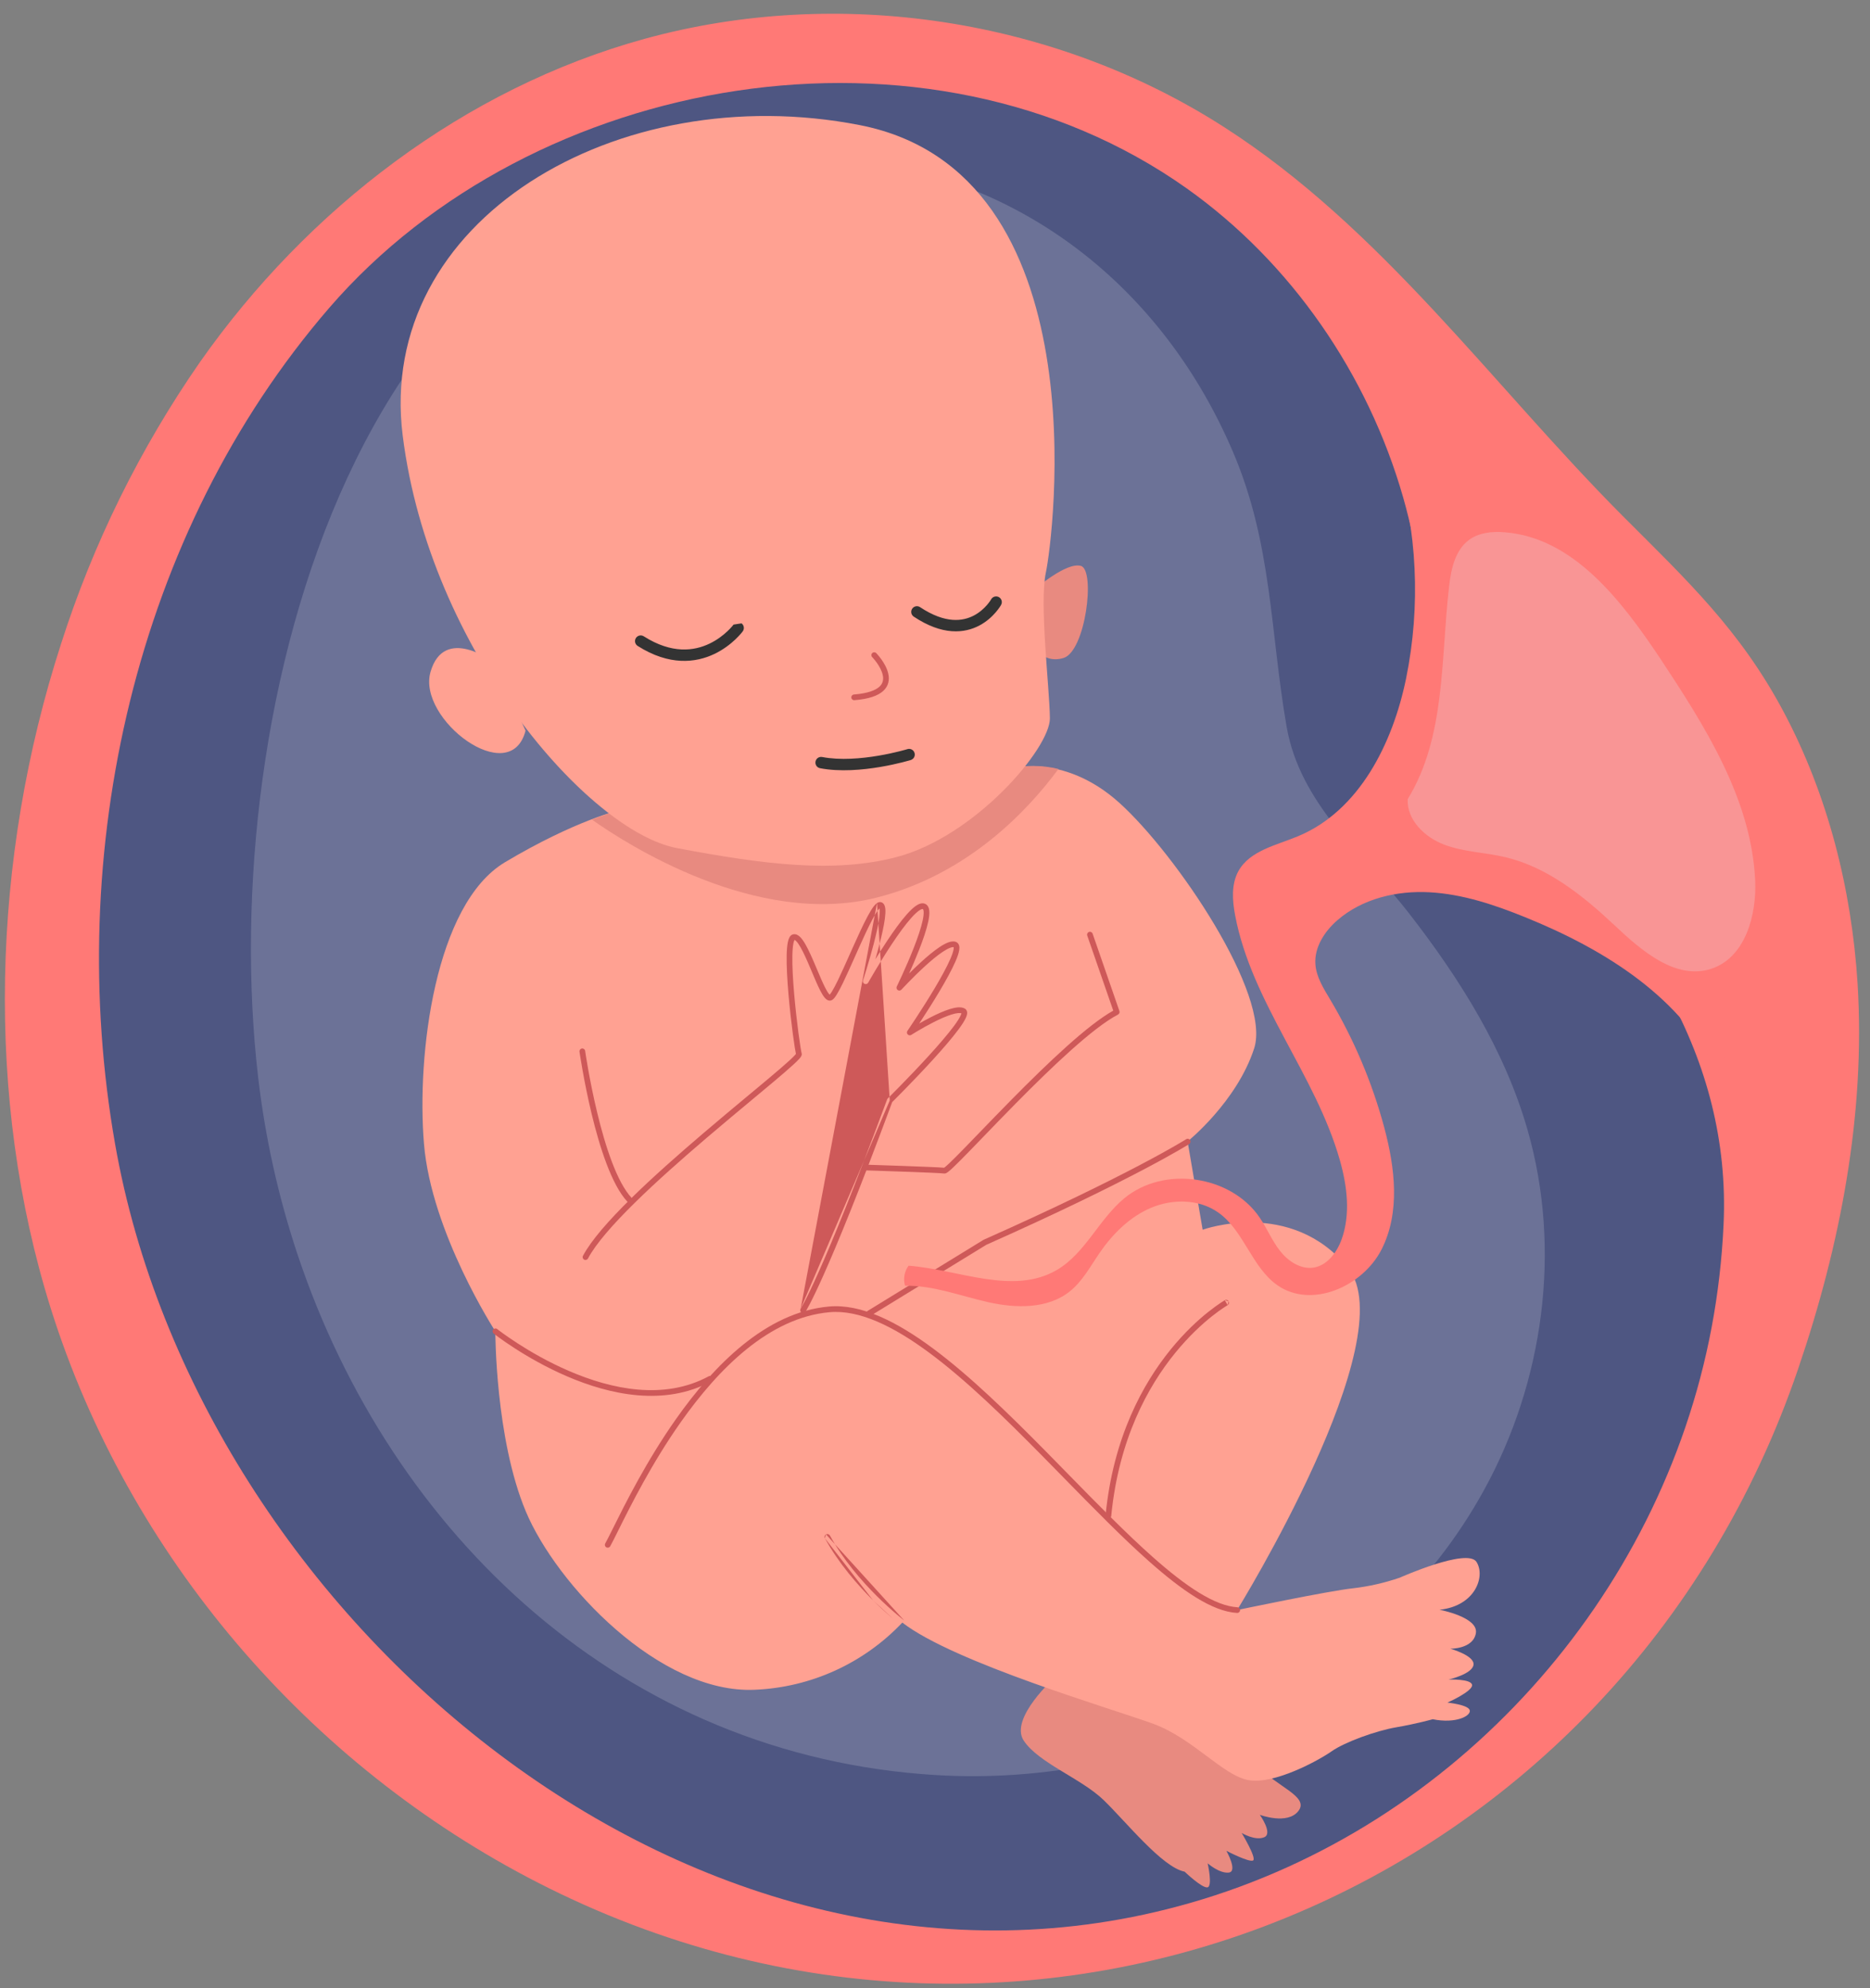 <svg width="127" height="135" viewBox="0 0 127 135" fill="none" xmlns="http://www.w3.org/2000/svg">
<rect x="0" y="0" width="127" height="135" fill="#808080" stroke="none"/>
<path d="M4.145 43.719C6.323 36.901 9.507 30.446 13.592 24.568C20.887 14.186 31.545 6.003 43.777 2.637C56.958 -0.987 71.635 1.247 83.137 8.632C93.865 15.518 101.324 26.113 110.202 35.029C114.562 39.389 118.183 42.787 121.121 48.306C124.146 53.987 125.753 60.377 126.157 66.784C126.702 75.651 124.985 84.548 122.118 92.944C110.011 128.461 70.231 145.078 36.534 127.824C20.906 119.818 8.72 105.61 3.447 88.834C-1.035 74.55 -0.578 58.314 4.145 43.719Z" fill="#FF7976"/>
<path d="M116.238 90.156C116.675 87.841 116.948 85.498 117.055 83.145C117.587 71.74 111.273 62.435 103.098 55.077C96.874 49.483 97.427 41.207 95.296 33.776C92.904 25.421 87.707 17.84 80.6 12.793C62.953 0.286 36.183 4.913 22.364 20.898C9.121 36.228 4.347 57.93 7.816 77.673C13.478 109.882 47.413 138.808 80.846 129.197C98.885 124.028 112.783 108.484 116.238 90.156Z" fill="#4E5682"/>
<path opacity="0.17" d="M20.195 85.134C26.55 104.209 42.349 119.243 63.563 120.518C78.317 121.409 93.538 114.368 100.784 101.171C104.847 93.791 106.068 84.82 103.744 76.719C102.185 71.285 99.141 66.454 95.702 62.023C92.579 57.998 88.296 54.603 87.38 49.341C86.257 42.896 86.407 36.937 83.739 30.688C78.633 18.723 67.972 10.886 54.819 10.635C24.182 10.052 14.652 48.439 17.53 73.122C18.004 77.207 18.897 81.232 20.195 85.134Z" fill="white"/>
<path d="M71.665 113.866C71.665 113.866 68.523 116.665 69.526 118.18C70.529 119.695 73.431 120.75 74.946 122.21C76.461 123.671 78.93 126.783 80.453 127.077C80.453 127.077 81.609 128.186 81.993 128.145C82.377 128.104 82.017 126.51 82.017 126.51C82.017 126.51 82.802 127.205 83.445 127.14C84.088 127.074 83.29 125.663 83.29 125.663C83.29 125.663 84.865 126.48 85.107 126.314C85.35 126.148 84.328 124.45 84.328 124.45C84.328 124.45 85.23 124.995 85.851 124.744C86.473 124.494 85.56 123.218 85.56 123.218C85.56 123.218 87.451 123.927 88.189 122.946C88.928 121.965 86.653 121.292 85.464 119.927C84.276 118.561 71.665 113.866 71.665 113.866Z" fill="#E88A80"/>
<path d="M68.392 52.205C68.392 52.205 72.161 51.028 76.022 54.51C79.883 57.993 86.35 67.558 85.175 71.182C84.001 74.806 80.655 77.499 80.655 77.499L81.677 83.493C81.677 83.493 87.671 81.314 91.549 86.082C95.427 90.851 84.017 109.316 84.017 109.316C84.017 109.316 90.233 108.01 91.901 107.836C92.98 107.71 94.043 107.468 95.07 107.114C95.07 107.114 99.653 105.073 100.275 106.046C100.896 107.018 100.201 109.043 97.765 109.294C97.765 109.294 100.411 109.792 100.234 110.88C100.057 111.967 98.498 111.94 98.498 111.94C98.498 111.94 100.152 112.398 100.073 113.03C99.994 113.662 98.381 114.035 98.381 114.035C98.381 114.035 99.929 113.97 99.975 114.403C100.021 114.836 98.302 115.599 98.302 115.599C98.302 115.599 99.727 115.741 99.817 116.12C99.907 116.499 98.893 117.046 97.302 116.728C97.302 116.728 96.212 117.036 94.833 117.273C93.454 117.51 91.339 118.273 90.432 118.908C89.525 119.543 86.538 121.167 84.802 120.864C83.066 120.562 81.052 118.049 78.352 117.049C75.652 116.049 64.822 112.904 61.28 110.166C58.661 112.934 55.065 114.57 51.257 114.727C44.802 115.019 37.793 107.588 35.711 102.62C33.629 97.653 33.64 90.388 33.64 90.388C33.64 90.388 29.302 83.712 28.795 77.67C28.288 71.629 29.536 61.38 34.297 58.541C39.057 55.701 42.093 54.998 42.093 54.998L68.392 52.205Z" fill="#FFA192"/>
<path fill-rule="evenodd" clip-rule="evenodd" d="M63.153 91.877C60.668 90.03 58.343 88.912 56.333 89.093C52.251 89.46 48.807 92.906 46.23 96.563C44.243 99.382 42.804 102.275 41.993 103.904C41.754 104.385 41.569 104.756 41.442 104.982C41.389 105.076 41.271 105.108 41.178 105.056C41.085 105.003 41.052 104.885 41.105 104.792C41.223 104.582 41.399 104.228 41.631 103.763C42.435 102.145 43.904 99.191 45.914 96.34C48.498 92.674 52.03 89.092 56.298 88.707C58.462 88.512 60.889 89.712 63.383 91.567C65.886 93.427 68.499 95.979 71.041 98.555C71.559 99.081 72.075 99.607 72.586 100.129C74.585 102.171 76.517 104.144 78.3 105.724C79.419 106.716 80.473 107.547 81.442 108.141C82.414 108.736 83.284 109.082 84.037 109.125C84.143 109.131 84.225 109.222 84.219 109.329C84.213 109.436 84.121 109.517 84.015 109.511C83.169 109.463 82.234 109.08 81.24 108.471C80.243 107.86 79.17 107.012 78.043 106.014C76.249 104.424 74.305 102.438 72.304 100.395C71.794 99.874 71.281 99.35 70.765 98.827C68.223 96.25 65.629 93.718 63.153 91.877Z" fill="#CE5959"/>
<path fill-rule="evenodd" clip-rule="evenodd" d="M83.374 88.616C83.467 88.563 83.5 88.445 83.447 88.352L83.374 88.616ZM83.447 88.352C83.395 88.259 83.276 88.227 83.184 88.279L83.447 88.352ZM83.184 88.279L83.279 88.448L83.184 88.279ZM83.279 88.448C83.184 88.279 83.183 88.279 83.183 88.279L83.183 88.279L83.182 88.28L83.177 88.283C83.173 88.285 83.168 88.288 83.161 88.292C83.146 88.301 83.126 88.313 83.099 88.329C83.046 88.362 82.968 88.411 82.87 88.477C82.673 88.608 82.392 88.807 82.052 89.078C81.373 89.619 80.459 90.451 79.512 91.614C77.619 93.942 75.601 97.593 75.083 102.893C75.073 102.999 75.15 103.094 75.257 103.104C75.363 103.115 75.458 103.037 75.468 102.931C75.978 97.715 77.961 94.134 79.812 91.858C80.739 90.72 81.633 89.907 82.293 89.38C82.624 89.117 82.896 88.924 83.084 88.799C83.179 88.736 83.252 88.69 83.301 88.659C83.326 88.644 83.345 88.633 83.357 88.626L83.371 88.618L83.374 88.616L83.374 88.616L83.374 88.616L83.374 88.616" fill="#CE5959"/>
<path fill-rule="evenodd" clip-rule="evenodd" d="M33.494 90.267C33.561 90.184 33.683 90.17 33.766 90.236L33.646 90.388L33.526 90.539C33.442 90.473 33.428 90.351 33.494 90.267ZM33.646 90.388C33.526 90.539 33.525 90.539 33.526 90.539L33.527 90.541L33.532 90.544L33.551 90.559C33.568 90.572 33.592 90.591 33.624 90.615C33.687 90.663 33.781 90.734 33.902 90.822C34.144 90.998 34.496 91.245 34.939 91.53C35.822 92.101 37.068 92.828 38.511 93.448C41.388 94.684 45.105 95.52 48.314 93.784C48.408 93.734 48.443 93.616 48.392 93.522C48.341 93.428 48.224 93.393 48.13 93.444C45.082 95.093 41.511 94.316 38.664 93.092C37.246 92.483 36.02 91.768 35.148 91.205C34.713 90.924 34.367 90.681 34.129 90.509C34.011 90.422 33.919 90.354 33.858 90.307C33.827 90.284 33.804 90.266 33.789 90.254L33.772 90.24L33.767 90.237L33.766 90.236L33.646 90.388Z" fill="#CE5959"/>
<path fill-rule="evenodd" clip-rule="evenodd" d="M59.563 61.314C59.634 61.266 59.749 61.216 59.874 61.266C59.976 61.306 60.035 61.389 60.069 61.466C60.102 61.542 60.119 61.63 60.127 61.72C60.143 61.899 60.127 62.128 60.094 62.381C60.026 62.89 59.879 63.539 59.714 64.173C59.629 64.502 59.538 64.829 59.451 65.133C59.692 64.74 59.97 64.299 60.261 63.862C60.697 63.205 61.167 62.551 61.587 62.078C61.797 61.842 62.001 61.643 62.189 61.511C62.364 61.389 62.581 61.284 62.789 61.351C63.017 61.425 63.093 61.645 63.112 61.838C63.132 62.039 63.101 62.291 63.044 62.563C62.928 63.111 62.688 63.805 62.424 64.479C62.198 65.059 61.95 65.631 61.741 66.096C61.977 65.861 62.248 65.598 62.53 65.34C62.954 64.952 63.409 64.569 63.813 64.3C64.015 64.166 64.211 64.056 64.389 63.989C64.561 63.925 64.752 63.888 64.921 63.951C65.04 63.996 65.109 64.093 65.138 64.198C65.165 64.294 65.161 64.402 65.145 64.506C65.113 64.715 65.02 64.98 64.893 65.271C64.639 65.856 64.225 66.602 63.79 67.33C63.354 68.06 62.894 68.78 62.542 69.317C62.502 69.377 62.464 69.435 62.427 69.491C62.67 69.352 62.953 69.196 63.249 69.047C63.663 68.837 64.106 68.637 64.496 68.515C64.691 68.454 64.879 68.411 65.048 68.397C65.213 68.384 65.383 68.398 65.523 68.477C65.651 68.549 65.687 68.678 65.684 68.787C65.68 68.889 65.644 68.998 65.596 69.103C65.5 69.316 65.326 69.585 65.106 69.881C64.665 70.478 64.012 71.231 63.341 71.966C62.669 72.702 61.974 73.424 61.448 73.963C61.185 74.232 60.964 74.455 60.809 74.611C60.731 74.689 60.67 74.751 60.628 74.792L60.594 74.826C58.33 80.928 56.861 84.482 55.956 86.511C55.503 87.529 55.191 88.164 54.991 88.547C54.891 88.738 54.82 88.866 54.772 88.948C54.748 88.989 54.731 89.017 54.719 89.037C54.713 89.047 54.708 89.054 54.705 89.059L54.701 89.065L54.699 89.067L54.699 89.068L54.699 89.068C54.699 89.068 54.699 89.068 54.538 88.96L54.699 89.068C54.639 89.156 54.519 89.18 54.43 89.12C54.342 89.06 54.318 88.94 54.378 88.852C54.378 88.852 54.378 88.852 54.378 88.852M60.427 74.719C60.291 74.582 60.291 74.581 60.291 74.581L60.307 74.565L60.355 74.518C60.396 74.477 60.457 74.416 60.534 74.338C60.689 74.183 60.909 73.96 61.172 73.692C61.696 73.156 62.387 72.436 63.055 71.705C63.724 70.972 64.366 70.232 64.795 69.651C65.011 69.359 65.165 69.118 65.243 68.944C65.274 68.876 65.289 68.828 65.294 68.797C65.248 68.783 65.179 68.775 65.079 68.783C64.95 68.793 64.792 68.828 64.612 68.885C64.251 68.997 63.83 69.186 63.424 69.392C63.019 69.597 62.635 69.815 62.352 69.982C62.211 70.065 62.096 70.136 62.015 70.185C61.975 70.21 61.944 70.23 61.923 70.243L61.899 70.258L61.891 70.263L61.891 70.263C61.813 70.313 61.712 70.301 61.648 70.235C61.584 70.169 61.575 70.067 61.627 69.991L61.787 70.1C61.627 69.991 61.627 69.991 61.627 69.991L61.628 69.99L61.638 69.975L61.67 69.928C61.698 69.886 61.739 69.826 61.791 69.748C61.895 69.593 62.043 69.372 62.218 69.105C62.568 68.57 63.026 67.855 63.458 67.132C63.891 66.406 64.294 65.678 64.539 65.116C64.662 64.833 64.738 64.606 64.763 64.447C64.774 64.375 64.772 64.331 64.767 64.309C64.726 64.301 64.65 64.305 64.525 64.352C64.386 64.404 64.217 64.496 64.027 64.622C63.648 64.874 63.21 65.242 62.791 65.625C62.374 66.007 61.981 66.399 61.693 66.696C61.548 66.844 61.43 66.969 61.348 67.056C61.307 67.099 61.275 67.134 61.254 67.157L61.229 67.183L61.223 67.19L61.221 67.192L61.078 67.062C60.904 66.977 60.904 66.977 60.904 66.977L60.905 66.976L60.912 66.962L60.933 66.919C60.951 66.881 60.978 66.825 61.012 66.753C61.08 66.61 61.175 66.406 61.288 66.159C61.513 65.666 61.803 65.006 62.064 64.338C62.326 63.668 62.556 62.999 62.665 62.483C62.72 62.223 62.741 62.018 62.727 61.876C62.72 61.806 62.705 61.764 62.693 61.742C62.682 61.724 62.675 61.721 62.67 61.719C62.652 61.714 62.576 61.712 62.411 61.828C62.26 61.934 62.079 62.107 61.877 62.335C61.474 62.788 61.017 63.424 60.583 64.076C60.15 64.727 59.745 65.387 59.448 65.886C59.3 66.135 59.178 66.343 59.094 66.489C59.052 66.562 59.019 66.619 58.997 66.658L58.972 66.703L58.965 66.714L58.964 66.717L58.964 66.718C58.964 66.718 58.963 66.718 58.795 66.623C58.611 66.563 58.611 66.563 58.611 66.563L58.611 66.562L58.615 66.549L58.629 66.508C58.64 66.472 58.657 66.419 58.679 66.352C58.721 66.217 58.782 66.024 58.853 65.791C58.994 65.326 59.176 64.704 59.34 64.076C59.503 63.445 59.646 62.815 59.71 62.33C59.742 62.086 59.754 61.89 59.741 61.754C59.739 61.723 59.735 61.697 59.731 61.676C59.71 61.697 59.685 61.725 59.656 61.761C59.547 61.899 59.414 62.117 59.262 62.398C58.962 62.957 58.609 63.73 58.254 64.524C58.191 64.666 58.127 64.809 58.064 64.951C57.775 65.598 57.492 66.234 57.245 66.742C57.094 67.052 56.955 67.32 56.832 67.517C56.772 67.615 56.712 67.701 56.655 67.768C56.605 67.826 56.53 67.901 56.434 67.927C56.332 67.955 56.239 67.925 56.17 67.883C56.104 67.843 56.046 67.785 55.995 67.723C55.895 67.6 55.792 67.424 55.691 67.226C55.516 66.881 55.326 66.429 55.133 65.971C55.101 65.898 55.07 65.824 55.039 65.75C54.812 65.213 54.583 64.69 54.366 64.312C54.257 64.122 54.158 63.981 54.071 63.895C54.028 63.853 53.995 63.831 53.973 63.82C53.969 63.818 53.965 63.817 53.962 63.816C53.959 63.82 53.956 63.825 53.953 63.832C53.931 63.871 53.907 63.938 53.886 64.038C53.844 64.237 53.82 64.524 53.813 64.879C53.799 65.584 53.852 66.519 53.934 67.469C54.016 68.418 54.127 69.376 54.225 70.126C54.275 70.501 54.322 70.824 54.36 71.066C54.4 71.317 54.429 71.466 54.442 71.508C54.462 71.571 54.449 71.626 54.439 71.654C54.429 71.686 54.414 71.714 54.4 71.737C54.372 71.782 54.332 71.832 54.288 71.882C54.198 71.984 54.065 72.114 53.898 72.267C53.564 72.575 53.078 72.992 52.488 73.488C52.075 73.835 51.611 74.221 51.11 74.638C50.174 75.417 49.109 76.303 48.013 77.238C46.33 78.673 44.577 80.22 43.109 81.664C41.636 83.113 40.467 84.442 39.934 85.443C39.884 85.537 39.767 85.573 39.672 85.523C39.578 85.473 39.542 85.355 39.593 85.261C40.156 84.202 41.364 82.837 42.837 81.388C44.315 79.934 46.077 78.381 47.762 76.944C48.86 76.007 49.928 75.118 50.865 74.338C51.366 73.921 51.829 73.536 52.239 73.192C52.829 72.695 53.309 72.284 53.636 71.983C53.8 71.831 53.922 71.712 53.998 71.625C54.024 71.596 54.043 71.573 54.055 71.556C54.034 71.462 54.007 71.312 53.978 71.127C53.939 70.88 53.892 70.554 53.842 70.177C53.742 69.422 53.631 68.457 53.549 67.502C53.466 66.548 53.412 65.597 53.426 64.871C53.433 64.509 53.458 64.193 53.508 63.958C53.532 63.841 53.566 63.733 53.614 63.646C53.66 63.561 53.737 63.466 53.862 63.437C54.059 63.391 54.227 63.504 54.344 63.62C54.468 63.743 54.587 63.92 54.702 64.119C54.932 64.521 55.169 65.066 55.395 65.599C55.427 65.674 55.459 65.749 55.49 65.823C55.684 66.282 55.868 66.719 56.036 67.05C56.135 67.244 56.221 67.388 56.295 67.478C56.315 67.503 56.332 67.521 56.346 67.533C56.35 67.528 56.356 67.522 56.362 67.515C56.4 67.471 56.447 67.404 56.503 67.314C56.615 67.133 56.748 66.879 56.897 66.573C57.141 66.071 57.421 65.443 57.709 64.796C57.773 64.653 57.837 64.509 57.901 64.366C58.255 63.575 58.613 62.788 58.922 62.214C59.075 61.929 59.222 61.686 59.353 61.52C59.418 61.438 59.489 61.364 59.563 61.314M58.795 66.623L58.611 66.563C58.58 66.657 58.626 66.76 58.717 66.8C58.808 66.84 58.915 66.804 58.964 66.718L58.795 66.623ZM61.078 67.062L60.904 66.977C60.862 67.063 60.89 67.167 60.969 67.222C61.049 67.276 61.156 67.263 61.221 67.192L61.078 67.062ZM54.378 88.852L54.38 88.849C54.382 88.845 54.386 88.84 54.39 88.832C54.4 88.816 54.416 88.791 54.438 88.753C54.482 88.677 54.551 88.555 54.648 88.368C54.843 87.994 55.151 87.366 55.602 86.354C56.505 84.33 57.975 80.774 60.246 74.652C60.255 74.625 60.271 74.601 60.291 74.581L60.427 74.719" fill="#CE5959"/>
<path fill-rule="evenodd" clip-rule="evenodd" d="M39.521 71.187C39.626 71.171 39.724 71.245 39.739 71.351L39.548 71.378L39.356 71.406C39.341 71.3 39.415 71.202 39.521 71.187ZM39.548 71.378C39.356 71.406 39.356 71.405 39.356 71.406L39.357 71.412L39.36 71.429C39.362 71.444 39.365 71.466 39.37 71.496C39.379 71.554 39.392 71.64 39.409 71.75C39.444 71.971 39.496 72.288 39.566 72.675C39.704 73.449 39.91 74.505 40.181 75.631C40.453 76.756 40.791 77.956 41.193 79.016C41.593 80.07 42.064 81.008 42.611 81.593C42.684 81.671 42.807 81.675 42.885 81.602C42.963 81.529 42.967 81.406 42.894 81.328C42.4 80.801 41.95 79.923 41.554 78.879C41.16 77.84 40.827 76.657 40.558 75.54C40.288 74.424 40.084 73.376 39.946 72.607C39.878 72.222 39.826 71.908 39.791 71.69C39.774 71.581 39.761 71.496 39.752 71.438C39.748 71.409 39.745 71.387 39.743 71.373L39.74 71.356L39.74 71.351C39.74 71.351 39.739 71.351 39.548 71.378Z" fill="#CE5959"/>
<path fill-rule="evenodd" clip-rule="evenodd" d="M80.559 77.346C80.65 77.289 80.769 77.316 80.826 77.406C80.883 77.496 80.857 77.615 80.767 77.673L80.663 77.509C80.767 77.673 80.767 77.673 80.767 77.673L80.766 77.673L80.763 77.675L80.755 77.68C80.747 77.685 80.736 77.692 80.72 77.702C80.69 77.72 80.644 77.748 80.583 77.786C80.46 77.86 80.274 77.971 80.019 78.117C79.51 78.411 78.727 78.848 77.63 79.424C75.439 80.576 71.996 82.286 66.981 84.518L59.136 89.329C59.045 89.385 58.925 89.356 58.87 89.265C58.814 89.174 58.842 89.055 58.933 88.999L66.79 84.181C66.797 84.177 66.804 84.173 66.812 84.17C71.827 81.938 75.266 80.231 77.45 79.082C78.543 78.507 79.321 78.073 79.826 77.782C80.078 77.636 80.262 77.527 80.383 77.454C80.443 77.418 80.487 77.391 80.517 77.373C80.531 77.364 80.542 77.357 80.549 77.352L80.557 77.347L80.559 77.346L80.559 77.346Z" fill="#CE5959"/>
<path fill-rule="evenodd" clip-rule="evenodd" d="M73.959 63.274C74.06 63.239 74.17 63.292 74.205 63.393L76.025 68.647C76.056 68.737 76.017 68.837 75.932 68.882C75.08 69.327 73.951 70.219 72.721 71.318C71.496 72.414 70.183 73.706 68.965 74.94C68.173 75.742 67.424 76.518 66.765 77.201C66.409 77.57 66.079 77.912 65.782 78.216C65.361 78.648 65.008 79.004 64.747 79.251C64.617 79.375 64.506 79.474 64.419 79.542C64.377 79.576 64.335 79.607 64.297 79.629C64.278 79.64 64.255 79.652 64.23 79.661C64.208 79.668 64.165 79.681 64.113 79.674C64.027 79.661 63.656 79.641 63.126 79.618C62.605 79.596 61.946 79.571 61.299 79.548C60.653 79.525 60.018 79.504 59.545 79.488C59.309 79.481 59.113 79.474 58.976 79.47L58.762 79.463L58.762 79.463C58.762 79.463 58.761 79.463 58.767 79.27C58.773 79.076 58.773 79.076 58.773 79.076L58.988 79.083C59.125 79.088 59.321 79.094 59.558 79.102C60.031 79.117 60.666 79.138 61.313 79.161C61.96 79.184 62.62 79.209 63.143 79.232C63.597 79.251 63.961 79.27 64.117 79.285C64.132 79.275 64.153 79.26 64.179 79.239C64.252 79.181 64.353 79.091 64.481 78.97C64.736 78.729 65.084 78.378 65.505 77.946C65.799 77.644 66.128 77.303 66.484 76.935C67.144 76.251 67.897 75.472 68.689 74.669C69.909 73.432 71.229 72.134 72.463 71.03C73.628 69.988 74.729 69.108 75.606 68.618L73.839 63.52C73.804 63.419 73.858 63.309 73.959 63.274ZM58.574 79.264C58.577 79.157 58.667 79.073 58.773 79.076L58.767 79.27L58.762 79.463C58.655 79.46 58.571 79.371 58.574 79.264Z" fill="#CE5959"/>
<path fill-rule="evenodd" clip-rule="evenodd" d="M56.099 104.178C56.193 104.127 56.31 104.161 56.362 104.255C57.273 105.915 58.531 107.355 59.565 108.382C60.082 108.894 60.541 109.303 60.87 109.582C61.035 109.722 61.167 109.83 61.258 109.903C61.303 109.939 61.338 109.966 61.362 109.985C61.373 109.994 61.382 110.001 61.388 110.005L61.395 110.01L61.397 110.011C61.397 110.011 61.397 110.011 61.397 110.011M56.099 104.178C56.005 104.23 55.971 104.347 56.023 104.441L56.099 104.178ZM56.023 104.441C56.959 106.146 58.245 107.615 59.293 108.656L56.023 104.441ZM59.293 108.656C59.817 109.177 60.284 109.592 60.62 109.877L59.293 108.656ZM60.62 109.877C60.787 110.02 60.923 110.13 61.016 110.205L60.62 109.877ZM61.016 110.205C61.063 110.242 61.099 110.271 61.124 110.29L61.016 110.205ZM61.124 110.29C61.137 110.3 61.146 110.307 61.153 110.312L61.124 110.29ZM61.153 110.312L61.16 110.318L61.153 110.312ZM61.16 110.318L61.162 110.319L61.16 110.318ZM61.162 110.319L61.163 110.32L61.162 110.319ZM61.163 110.32C61.163 110.32 61.163 110.32 61.28 110.166L61.163 110.32Z" fill="#CE5959"/>
<path d="M68.523 52.205L42.227 54.982C41.542 55.164 40.868 55.389 40.21 55.655C42.472 57.254 51.383 63.031 59.585 60.93C65.738 59.355 69.793 55.044 71.883 52.21C70.78 51.939 69.627 51.937 68.523 52.205Z" fill="#E88A80"/>
<path d="M70.272 40.019C70.272 40.019 72.409 38.139 73.409 38.422C74.409 38.705 73.731 44.226 72.224 44.676C70.717 45.126 70.071 43.64 70.071 43.64L70.272 40.019Z" fill="#E88A80"/>
<path d="M60.855 58.2C66.193 56.818 71.324 50.804 71.303 48.763C71.281 46.722 70.578 40.962 71.03 38.869C71.483 36.776 74.875 11.711 58.386 8.493C41.897 5.275 25.517 14.982 27.351 29.587C29.185 44.194 40.014 56.459 45.968 57.581C51.922 58.704 56.626 59.29 60.855 58.2Z" fill="#FFA192"/>
<path d="M33.548 44.97C33.548 44.97 30.166 42.409 29.239 45.619C28.313 48.829 34.657 53.608 35.692 49.608L33.548 44.97Z" fill="#FFA192"/>
<path fill-rule="evenodd" clip-rule="evenodd" d="M67.839 40.541C68.025 40.645 68.093 40.88 67.99 41.067L67.651 40.88C67.99 41.067 67.99 41.068 67.99 41.068L67.989 41.068L67.989 41.069L67.987 41.073L67.981 41.083C67.976 41.091 67.97 41.102 67.962 41.115C67.945 41.142 67.921 41.18 67.891 41.225C67.829 41.316 67.739 41.44 67.619 41.579C67.379 41.857 67.014 42.204 66.516 42.468C66.016 42.733 65.385 42.913 64.628 42.854C63.873 42.797 63.017 42.505 62.058 41.867C61.88 41.749 61.831 41.508 61.95 41.331C62.068 41.153 62.308 41.104 62.486 41.223C63.359 41.803 64.09 42.037 64.687 42.083C65.282 42.128 65.767 41.989 66.154 41.784C66.543 41.577 66.836 41.301 67.033 41.073C67.131 40.96 67.203 40.861 67.25 40.792C67.273 40.757 67.29 40.73 67.3 40.713C67.306 40.704 67.309 40.698 67.311 40.695L67.313 40.692L67.313 40.692C67.313 40.692 67.313 40.692 67.313 40.691C67.417 40.505 67.652 40.438 67.839 40.541Z" fill="#333333"/>
<path fill-rule="evenodd" clip-rule="evenodd" d="M50.361 42.323C50.533 42.449 50.57 42.691 50.444 42.864L50.132 42.635C50.444 42.864 50.444 42.864 50.444 42.864L50.444 42.864L50.443 42.866L50.44 42.869L50.432 42.879C50.426 42.887 50.417 42.899 50.406 42.913C50.383 42.942 50.35 42.983 50.307 43.032C50.222 43.131 50.098 43.266 49.936 43.419C49.612 43.725 49.133 44.106 48.515 44.401C47.256 45.001 45.459 45.224 43.305 43.855C43.125 43.74 43.072 43.501 43.186 43.321C43.301 43.141 43.54 43.087 43.721 43.202C45.635 44.419 47.148 44.195 48.182 43.702C48.709 43.451 49.122 43.123 49.404 42.857C49.545 42.724 49.651 42.608 49.721 42.527C49.757 42.486 49.782 42.454 49.799 42.433C49.807 42.423 49.813 42.415 49.817 42.41L49.82 42.406" fill="#333333"/>
<path fill-rule="evenodd" clip-rule="evenodd" d="M59.237 44.342C59.313 44.267 59.436 44.268 59.511 44.344L59.372 44.48C59.511 44.344 59.511 44.344 59.511 44.344L59.511 44.344L59.511 44.345L59.513 44.347L59.519 44.353C59.525 44.359 59.532 44.367 59.541 44.377C59.56 44.397 59.587 44.426 59.619 44.464C59.683 44.538 59.77 44.643 59.861 44.771C60.041 45.024 60.252 45.379 60.331 45.757C60.413 46.144 60.358 46.569 59.986 46.91C59.629 47.237 59.007 47.46 58.025 47.539C57.919 47.548 57.826 47.468 57.817 47.362C57.809 47.255 57.888 47.162 57.994 47.154C58.947 47.077 59.463 46.864 59.724 46.625C59.971 46.399 60.014 46.127 59.953 45.836C59.889 45.536 59.715 45.233 59.546 44.996C59.463 44.88 59.384 44.784 59.326 44.717C59.297 44.683 59.274 44.657 59.258 44.64C59.25 44.631 59.243 44.625 59.239 44.621L59.235 44.616L59.234 44.615L59.234 44.615C59.234 44.615 59.234 44.615 59.234 44.615M59.237 44.342C59.161 44.416 59.16 44.539 59.234 44.615L59.237 44.342Z" fill="#CE5959"/>
<path fill-rule="evenodd" clip-rule="evenodd" d="M62.11 51.119C62.173 51.323 62.058 51.539 61.854 51.602L61.74 51.232C61.854 51.602 61.854 51.602 61.854 51.602L61.853 51.602L61.85 51.603L61.842 51.606C61.835 51.608 61.824 51.611 61.811 51.615C61.784 51.623 61.745 51.634 61.694 51.648C61.593 51.677 61.447 51.717 61.264 51.762C60.898 51.854 60.383 51.971 59.786 52.072C58.6 52.273 57.051 52.418 55.691 52.157C55.482 52.117 55.344 51.914 55.385 51.704C55.425 51.494 55.627 51.357 55.837 51.397C57.061 51.632 58.5 51.505 59.657 51.309C60.23 51.212 60.725 51.1 61.076 51.012C61.251 50.968 61.39 50.93 61.485 50.904C61.532 50.89 61.568 50.88 61.592 50.873C61.604 50.869 61.613 50.866 61.619 50.865L61.625 50.863L61.627 50.862C61.831 50.8 62.048 50.914 62.11 51.119Z" fill="#333333"/>
<path d="M61.705 85.935C61.563 86.129 61.468 86.352 61.426 86.588C61.385 86.825 61.398 87.067 61.465 87.298C63.395 87.262 65.242 87.995 67.125 88.415C69.008 88.835 71.161 88.881 72.665 87.671C73.518 86.987 74.044 85.99 74.663 85.088C75.559 83.782 76.725 82.613 78.183 82C79.641 81.387 81.426 81.406 82.723 82.314C84.484 83.543 85.001 86.041 86.764 87.268C89.081 88.875 92.544 87.349 93.825 84.837C95.106 82.324 94.743 79.297 94.016 76.572C93.194 73.51 91.954 70.575 90.331 67.852C89.884 67.103 89.394 66.331 89.334 65.462C89.255 64.318 89.953 63.244 90.816 62.489C92.509 61.012 94.86 60.456 97.103 60.582C99.346 60.707 101.509 61.435 103.591 62.279C108.984 64.459 114.369 67.787 116.734 73.103C118.571 68.021 117.047 62.271 114.377 57.571C111.706 52.87 107.973 48.875 104.916 44.417C101.757 39.814 99.212 34.591 94.784 31.19C96.257 36.013 96.5 41.127 95.493 46.068C94.585 50.48 92.318 55.039 88.165 56.772C86.688 57.391 84.895 57.739 84.11 59.137C83.614 60.034 83.693 61.132 83.881 62.135C85.001 68.089 89.353 72.961 91.002 78.793C91.495 80.542 91.729 82.45 91.111 84.158C90.786 85.047 90.13 85.924 89.203 86.066C88.329 86.194 87.484 85.63 86.936 84.935C86.388 84.24 86.05 83.404 85.552 82.671C83.592 79.785 79.034 79.128 76.347 81.365C74.627 82.79 73.709 85.088 71.782 86.221C68.812 87.963 65.125 86.199 61.705 85.935Z" fill="#FF7976"/>
<path d="M119.2 59.756C119.317 62.168 118.505 65.043 116.202 65.781C113.802 66.549 111.488 64.558 109.662 62.833C107.512 60.813 105.112 58.884 102.24 58.2C100.877 57.876 99.411 57.849 98.087 57.35C96.762 56.851 95.533 55.669 95.604 54.257C98.193 50.031 97.844 44.719 98.414 39.814C98.55 38.64 98.814 37.362 99.776 36.651C100.447 36.16 101.332 36.073 102.161 36.136C106.845 36.484 110.118 40.768 112.728 44.67C115.78 49.289 118.936 54.219 119.2 59.756Z" fill="#F99595"/>
</svg>
